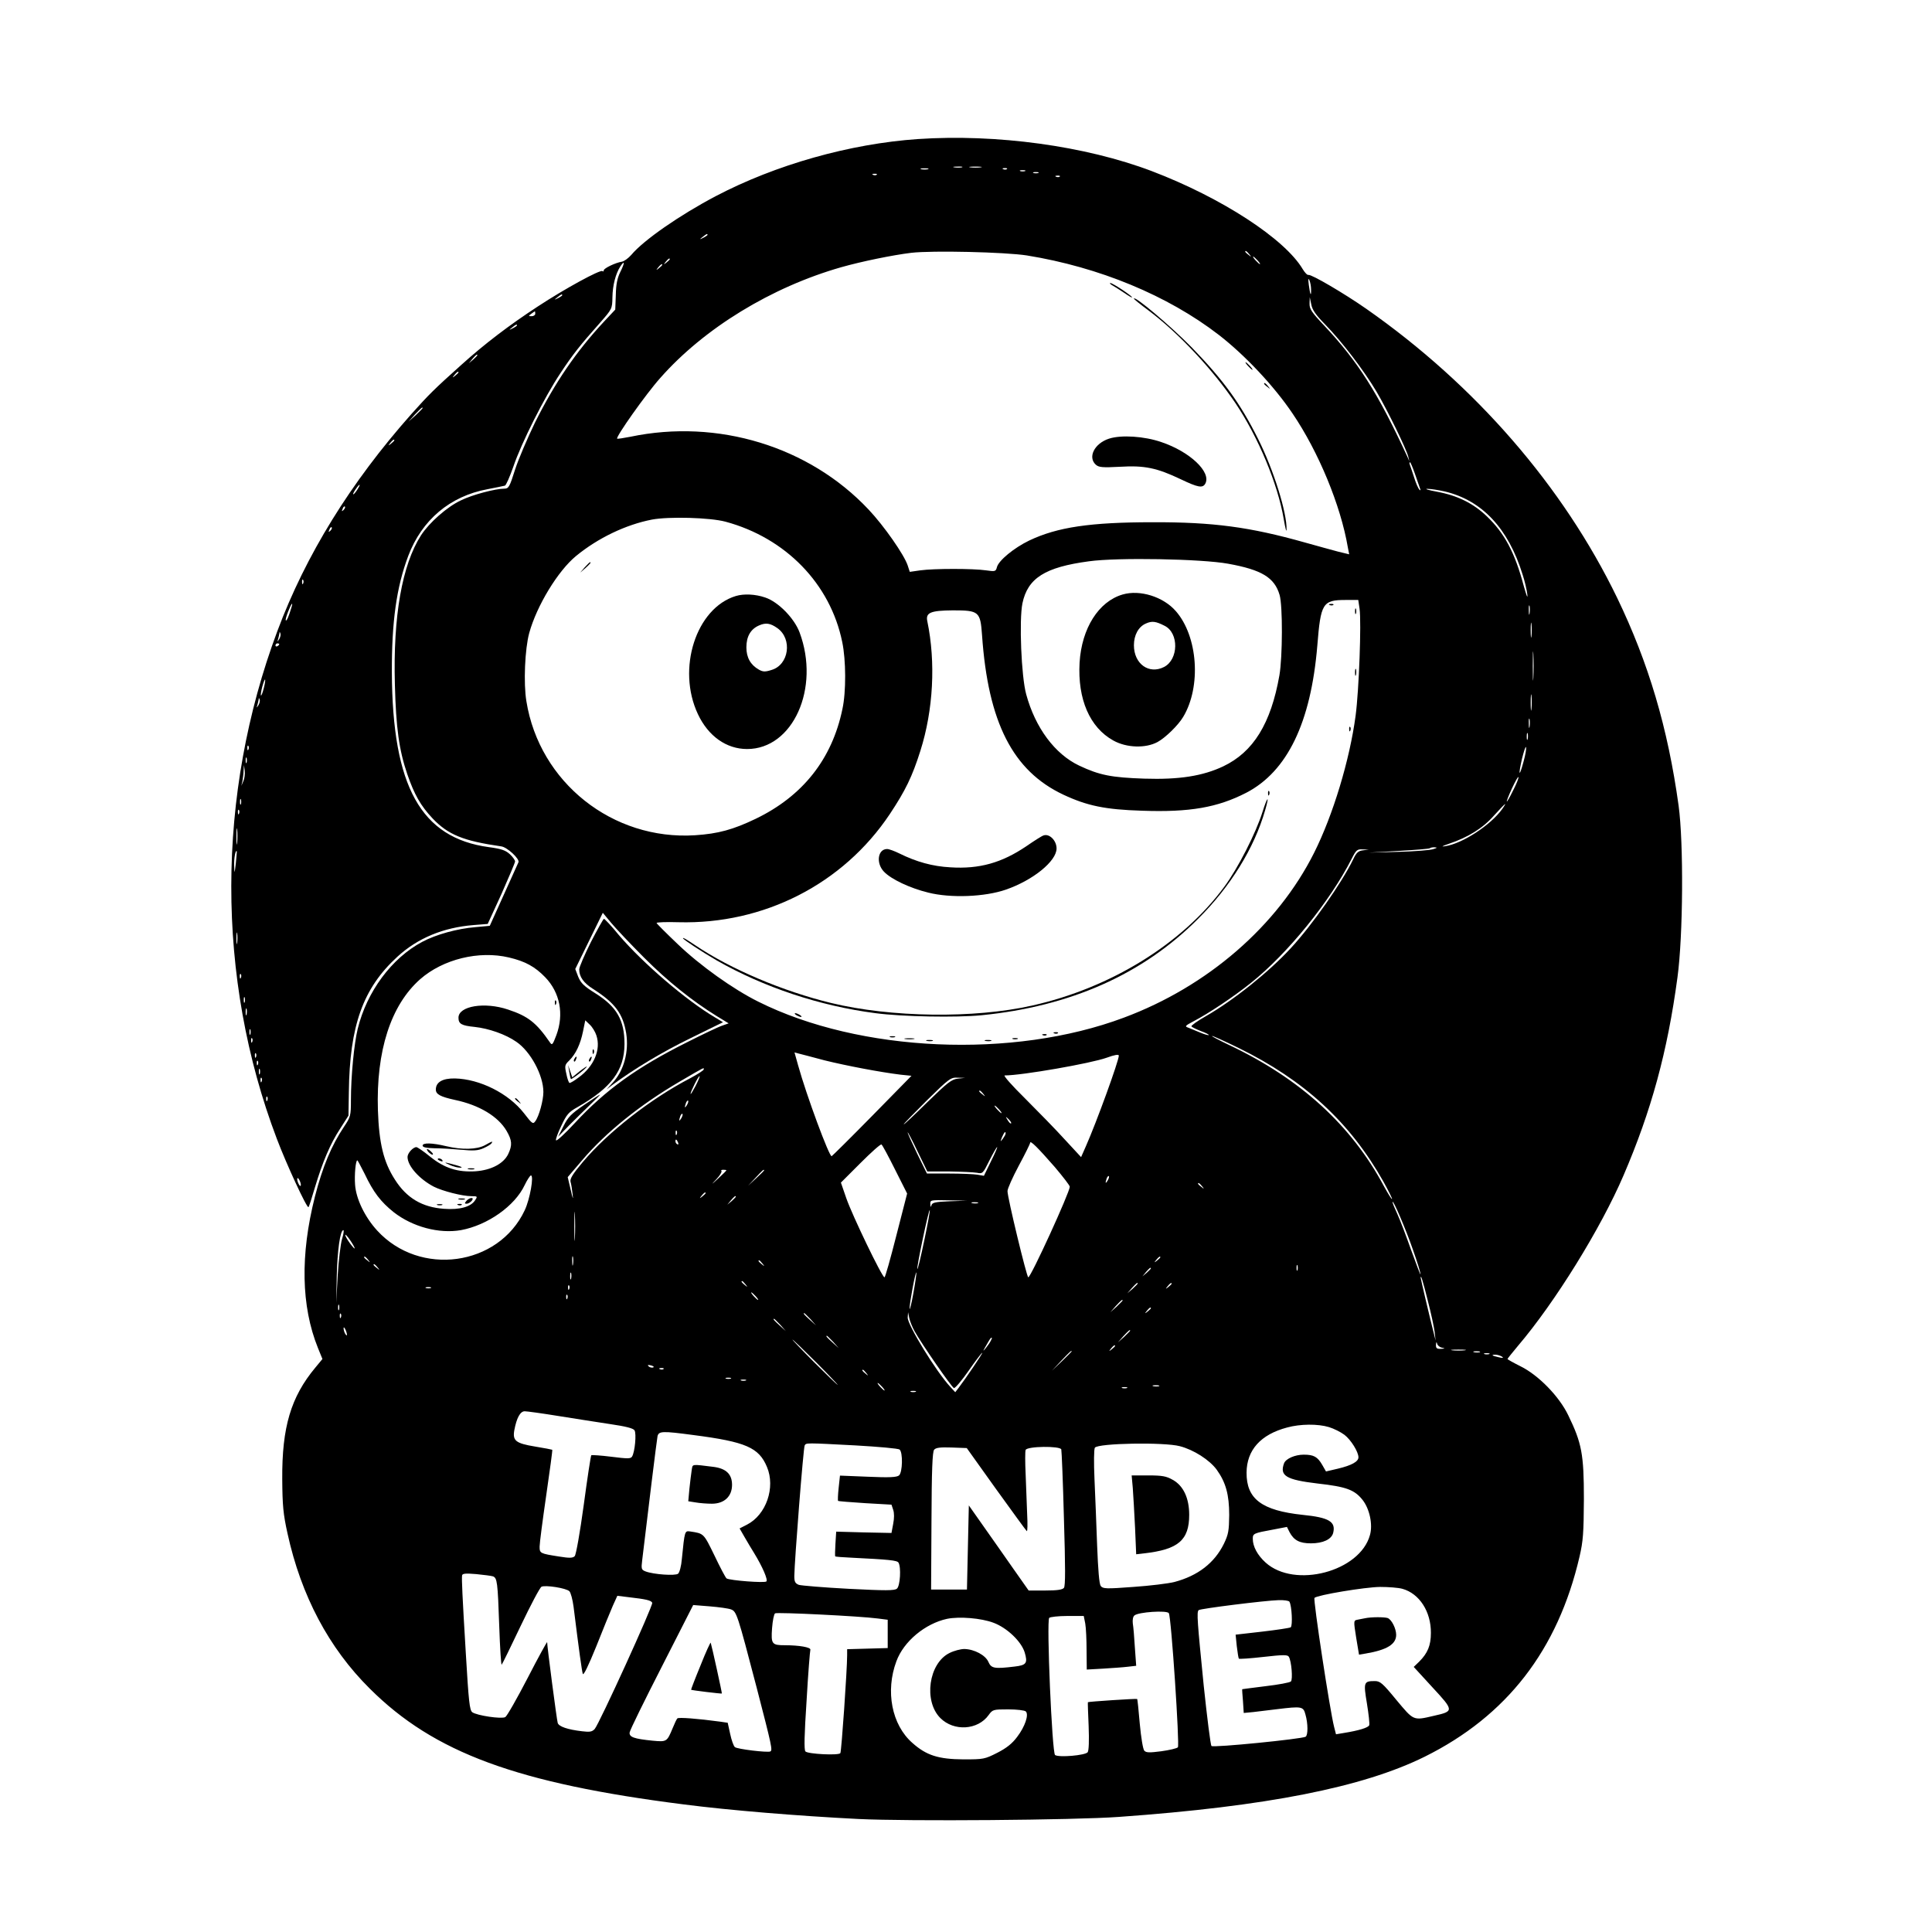 <?xml version="1.0" standalone="no"?>
<!DOCTYPE svg PUBLIC "-//W3C//DTD SVG 20010904//EN"
 "http://www.w3.org/TR/2001/REC-SVG-20010904/DTD/svg10.dtd">
<svg version="1.0" xmlns="http://www.w3.org/2000/svg"
 width="1024pt" height="1024pt" viewBox="0 0 1024 1024"
 preserveAspectRatio="xMidYMid meet">

<g transform="translate(0,1024) scale(0.1,-0.1)"
fill="#000000" stroke="none">
<path d="M4865 9503 c-361 -25 -754 -136 -1072 -303 -190 -100 -382 -233 -447
-311 -16 -18 -38 -34 -50 -36 -33 -5 -96 -35 -96 -46 0 -6 -3 -7 -7 -4 -10 10
-199 -93 -342 -187 -150 -98 -282 -198 -406 -310 -145 -130 -171 -156 -265
-261 -322 -363 -559 -746 -710 -1150 -324 -866 -326 -1839 -3 -2690 50 -133
160 -371 168 -363 3 2 18 49 34 104 41 136 81 231 134 312 l44 69 2 124 c4
353 75 551 257 718 108 99 243 155 404 168 l75 6 73 159 c39 88 72 166 72 172
0 7 -12 24 -27 38 -23 21 -44 29 -112 38 -360 49 -511 321 -514 925 -1 269 24
452 87 619 72 190 221 316 419 353 45 9 87 17 93 19 6 1 26 47 45 101 42 125
166 370 248 493 67 102 107 152 211 269 64 73 65 74 66 135 1 64 17 125 42
164 24 36 24 19 0 -29 -16 -32 -23 -66 -24 -122 l-3 -78 -60 -64 c-147 -158
-260 -323 -366 -536 -39 -81 -87 -192 -105 -248 -29 -92 -34 -101 -57 -101
-47 0 -169 -32 -230 -62 -73 -34 -168 -118 -212 -186 -100 -157 -148 -428
-138 -791 6 -229 22 -346 66 -475 37 -107 70 -166 134 -234 82 -86 162 -119
364 -148 31 -4 98 -66 91 -84 -2 -4 -37 -82 -78 -173 l-74 -164 -76 -7 c-97
-8 -209 -39 -282 -78 -162 -86 -294 -264 -342 -461 -19 -77 -36 -250 -36 -378
0 -83 -2 -89 -36 -140 -67 -100 -114 -212 -155 -372 -78 -308 -73 -580 16
-801 l24 -59 -38 -46 c-129 -155 -177 -315 -175 -591 1 -140 5 -184 28 -288
72 -329 219 -607 436 -822 341 -340 781 -502 1666 -614 240 -31 606 -61 924
-77 266 -13 1144 -6 1380 11 784 56 1293 157 1621 319 435 216 706 565 821
1061 19 82 22 125 23 305 0 237 -11 296 -83 444 -48 100 -158 213 -254 260
-38 19 -68 36 -68 38 0 2 25 33 55 69 197 231 440 624 560 904 147 342 233
655 286 1050 30 220 33 713 6 910 -57 413 -160 758 -326 1102 -286 590 -750
1126 -1329 1531 -119 83 -290 183 -307 180 -6 -2 -19 12 -30 30 -95 161 -430
379 -800 520 -353 134 -824 198 -1240 170z m233 -150 c-10 -2 -28 -2 -40 0
-13 2 -5 4 17 4 22 1 32 -1 23 -4z m100 0 c-16 -2 -40 -2 -55 0 -16 2 -3 4 27
4 30 0 43 -2 28 -4z m-280 -10 c-10 -2 -26 -2 -35 0 -10 3 -2 5 17 5 19 0 27
-2 18 -5z m419 1 c-3 -3 -12 -4 -19 -1 -8 3 -5 6 6 6 11 1 17 -2 13 -5z m96
-11 c-7 -2 -19 -2 -25 0 -7 3 -2 5 12 5 14 0 19 -2 13 -5z m70 -10 c-7 -2 -19
-2 -25 0 -7 3 -2 5 12 5 14 0 19 -2 13 -5z m-856 -9 c-3 -3 -12 -4 -19 -1 -8
3 -5 6 6 6 11 1 17 -2 13 -5z m970 -10 c-3 -3 -12 -4 -19 -1 -8 3 -5 6 6 6 11
1 17 -2 13 -5z m-1867 -309 c0 -2 -10 -9 -22 -15 -22 -11 -22 -10 -4 4 21 17
26 19 26 11z m1693 -109 c383 -62 746 -212 1017 -421 137 -106 292 -270 391
-417 137 -202 255 -486 293 -710 l7 -36 -58 14 c-32 9 -112 30 -178 49 -291
82 -486 108 -805 107 -331 0 -506 -26 -655 -97 -81 -39 -162 -106 -171 -141
-6 -23 -9 -24 -58 -17 -67 10 -276 10 -348 0 l-56 -8 -11 34 c-19 57 -125 209
-207 296 -315 335 -800 483 -1263 386 -36 -7 -68 -12 -70 -10 -8 9 152 236
229 322 232 263 588 481 960 587 106 30 271 64 370 76 112 13 497 4 613 -14z
m1178 7 c13 -16 12 -17 -3 -4 -10 7 -18 15 -18 17 0 8 8 3 21 -13z m44 -33
c10 -11 16 -20 13 -20 -3 0 -13 9 -23 20 -10 11 -16 20 -13 20 3 0 13 -9 23
-20z m-3115 6 c0 -2 -8 -10 -17 -17 -16 -13 -17 -12 -4 4 13 16 21 21 21 13z
m-40 -30 c0 -2 -8 -10 -17 -17 -16 -13 -17 -12 -4 4 13 16 21 21 21 13z m3439
-130 c1 -42 -5 -29 -12 24 -4 30 -3 38 3 25 5 -11 9 -33 9 -49z m-3969 -31 c0
-2 -10 -9 -22 -15 -22 -11 -22 -10 -4 4 21 17 26 19 26 11z m4042 -153 c90
-92 207 -245 274 -358 60 -102 158 -304 168 -344 l6 -25 -11 25 c-156 338
-262 505 -443 697 -65 69 -76 86 -75 114 l1 34 8 -38 c5 -29 24 -56 72 -105z
m-4185 55 c0 -7 -9 -13 -19 -13 -18 0 -18 1 -2 13 10 7 18 13 19 13 1 0 2 -6
2 -13z m-97 -62 c0 -2 -10 -9 -22 -15 -22 -11 -22 -10 -4 4 21 17 26 19 26 11z
m-210 -158 c0 -2 -10 -12 -22 -23 l-23 -19 19 23 c18 21 26 27 26 19z m-100
-91 c0 -2 -8 -10 -17 -17 -16 -13 -17 -12 -4 4 13 16 21 21 21 13z m-190 -189
c0 -2 -17 -19 -37 -38 l-38 -34 34 38 c33 34 41 42 41 34z m-150 -171 c0 -2
-8 -10 -17 -17 -16 -13 -17 -12 -4 4 13 16 21 21 21 13z m5408 -173 c11 -32
23 -67 27 -78 6 -14 5 -17 -2 -10 -6 6 -19 35 -28 65 -10 30 -20 61 -23 68 -2
6 -2 12 1 12 3 0 14 -26 25 -57z m-5604 -88 c-9 -14 -18 -25 -21 -25 -5 0 5
18 20 38 17 22 18 13 1 -13z m5764 -10 c197 -47 336 -195 412 -440 11 -33 22
-80 25 -105 3 -27 -4 -8 -19 45 -47 177 -102 279 -195 368 -73 70 -157 111
-266 131 -44 8 -66 15 -50 15 17 0 58 -6 93 -14z m-5837 -98 c-10 -9 -11 -8
-5 6 3 10 9 15 12 12 3 -3 0 -11 -7 -18z m2024 -62 c319 -86 556 -329 619
-638 20 -95 21 -264 1 -355 -55 -266 -211 -462 -460 -582 -119 -57 -198 -79
-321 -87 -437 -28 -825 280 -894 710 -16 95 -8 278 15 362 40 145 152 329 248
408 117 96 264 166 402 193 90 17 308 11 390 -11z m-2094 -48 c-10 -9 -11 -8
-5 6 3 10 9 15 12 12 3 -3 0 -11 -7 -18z m4759 -175 c177 -32 245 -73 272
-165 17 -56 16 -330 -1 -427 -45 -255 -138 -406 -298 -482 -108 -51 -233 -71
-418 -65 -174 6 -237 18 -345 69 -129 61 -233 201 -281 378 -26 94 -38 393
-20 482 28 134 120 192 353 223 151 21 596 13 738 -13z m-4903 -104 c-3 -8 -6
-5 -6 6 -1 11 2 17 5 13 3 -3 4 -12 1 -19z m5599 -135 c10 -71 -3 -431 -21
-566 -31 -234 -120 -528 -220 -727 -194 -387 -565 -709 -1009 -874 -587 -220
-1399 -184 -1937 85 -133 66 -308 191 -426 304 -62 59 -113 110 -113 113 0 4
52 6 116 4 453 -12 873 203 1120 573 83 125 119 199 162 335 69 217 82 470 37
687 -10 46 17 57 135 58 139 0 146 -6 155 -132 32 -462 163 -719 431 -845 126
-59 222 -79 417 -85 253 -9 400 17 552 95 218 113 343 372 377 780 18 225 28
242 150 242 l67 0 7 -47z m-5662 5 c-14 -47 -25 -71 -29 -66 -3 2 3 23 12 46
17 44 29 58 17 20z m6563 -30 c-2 -13 -4 -5 -4 17 -1 22 1 32 4 23 2 -10 2
-28 0 -40z m10 -120 c-2 -18 -4 -4 -4 32 0 36 2 50 4 33 2 -18 2 -48 0 -65z
m-6637 -15 c-11 -17 -11 -17 -6 0 3 10 6 24 7 30 0 9 2 9 5 0 3 -7 0 -20 -6
-30z m0 -27 c0 -3 -4 -8 -10 -11 -5 -3 -10 -1 -10 4 0 6 5 11 10 11 6 0 10 -2
10 -4z m6647 -178 c-2 -35 -3 -7 -3 62 0 69 1 97 3 63 2 -35 2 -91 0 -125z
m-6729 -56 c-6 -24 -13 -41 -15 -38 -2 2 1 23 7 46 6 23 13 40 15 38 2 -2 -1
-23 -7 -46z m6719 -109 c-2 -21 -4 -6 -4 32 0 39 2 55 4 38 2 -18 2 -50 0 -70z
m-6747 20 c-11 -17 -11 -17 -6 0 3 10 6 24 7 30 0 9 2 9 5 0 3 -7 0 -20 -6
-30z m6737 -115 c-2 -13 -4 -5 -4 17 -1 22 1 32 4 23 2 -10 2 -28 0 -40z m-10
-65 c-3 -10 -5 -4 -5 12 0 17 2 24 5 18 2 -7 2 -21 0 -30z m-6780 -55 c-3 -8
-6 -5 -6 6 -1 11 2 17 5 13 3 -3 4 -12 1 -19z m6758 -65 c-23 -86 -29 -75 -8
16 10 40 19 67 21 61 3 -7 -3 -41 -13 -77z m-6768 -5 c-3 -7 -5 -2 -5 12 0 14
2 19 5 13 2 -7 2 -19 0 -25z m-17 -98 l-11 -25 6 25 c2 14 6 39 6 55 l2 30 4
-30 c2 -17 -1 -42 -7 -55z m6730 -49 c-41 -83 -46 -77 -7 9 18 38 33 66 35 61
2 -5 -11 -37 -28 -70z m-6743 -73 c-3 -7 -5 -2 -5 12 0 14 2 19 5 13 2 -7 2
-19 0 -25z m6685 -26 c-61 -85 -210 -183 -302 -197 -24 -4 -18 0 20 13 101 34
179 82 238 149 62 68 74 78 44 35z m-6695 -24 c-3 -8 -6 -5 -6 6 -1 11 2 17 5
13 3 -3 4 -12 1 -19z m-10 -155 c-2 -21 -4 -6 -4 32 0 39 2 55 4 38 2 -18 2
-50 0 -70z m6338 -34 c-16 -5 -100 -12 -185 -14 l-155 -4 159 9 c87 5 161 11
164 14 3 3 15 6 26 5 16 -1 14 -3 -9 -10z m-371 -6 c-25 -3 -35 -12 -52 -48
-60 -124 -218 -349 -331 -471 -115 -125 -302 -275 -448 -359 -46 -26 -81 -51
-78 -55 2 -4 25 -15 50 -25 26 -9 44 -19 42 -21 -2 -2 -21 3 -43 12 -21 9 -50
21 -63 26 -23 8 -22 10 25 35 81 42 214 131 305 204 194 155 418 431 533 657
24 47 29 52 59 50 l32 -1 -31 -4z m-5974 -68 c-7 -59 -7 -59 -9 -13 -1 40 7
85 14 76 1 -2 -2 -30 -5 -63z m2164 -501 c127 -127 255 -229 384 -309 l64 -39
-34 -12 c-19 -6 -103 -46 -188 -89 -262 -131 -430 -251 -593 -427 -52 -56 -96
-97 -100 -92 -3 5 10 40 28 77 28 60 39 73 86 99 180 103 248 195 249 334 0
127 -41 198 -154 269 -61 38 -77 54 -91 87 l-16 42 73 149 73 149 44 -53 c25
-30 103 -113 175 -185z m-2157 79 c-2 -16 -4 -5 -4 22 0 28 2 40 4 28 2 -13 2
-35 0 -50z m1441 -78 c85 -20 137 -48 192 -105 78 -81 100 -195 59 -306 -20
-53 -23 -56 -35 -38 -71 103 -115 138 -221 173 -124 42 -263 19 -263 -43 0
-33 16 -42 86 -49 74 -8 164 -39 221 -79 75 -51 143 -177 143 -266 0 -44 -23
-129 -43 -155 -12 -17 -17 -13 -60 43 -82 105 -234 181 -366 184 -66 1 -101
-20 -101 -59 0 -25 24 -38 102 -55 128 -27 228 -87 273 -164 29 -50 31 -75 9
-122 -24 -51 -90 -86 -173 -92 -95 -6 -165 16 -242 78 -34 28 -67 50 -72 50
-18 0 -47 -32 -47 -52 0 -48 63 -118 140 -158 46 -23 150 -50 199 -50 32 0 33
-1 19 -22 -23 -35 -82 -51 -164 -45 -116 8 -199 57 -261 155 -60 93 -84 192
-90 367 -10 315 68 557 224 695 121 106 311 153 471 115z m-1421 -107 c-3 -8
-6 -5 -6 6 -1 11 2 17 5 13 3 -3 4 -12 1 -19z m20 -130 c-3 -7 -5 -2 -5 12 0
14 2 19 5 13 2 -7 2 -19 0 -25z m10 -65 c-3 -10 -5 -4 -5 12 0 17 2 24 5 18 2
-7 2 -21 0 -30z m1854 -111 c25 -75 -13 -164 -93 -222 -22 -17 -44 -30 -49
-30 -4 0 -12 21 -17 47 -10 44 -9 49 15 72 35 35 59 86 73 154 l12 59 24 -23
c13 -12 29 -38 35 -57z m-1834 6 c-3 -7 -5 -2 -5 12 0 14 2 19 5 13 2 -7 2
-19 0 -25z m5237 -72 c349 -171 591 -394 768 -708 27 -49 48 -91 46 -93 -2 -3
-21 28 -43 68 -172 322 -442 569 -820 748 -55 26 -96 48 -91 48 5 1 68 -28
140 -63z m-5227 32 c-3 -8 -6 -5 -6 6 -1 11 2 17 5 13 3 -3 4 -12 1 -19z m20
-80 c-3 -8 -6 -5 -6 6 -1 11 2 17 5 13 3 -3 4 -12 1 -19z m3013 -18 c117 -29
297 -63 403 -76 l58 -6 -208 -212 c-114 -116 -211 -212 -215 -214 -12 -6 -134
323 -178 482 l-19 68 22 -6 c12 -3 74 -19 137 -36z m1560 25 c0 -28 -119 -355
-174 -479 l-26 -59 -87 94 c-47 52 -142 149 -210 217 -68 67 -117 122 -108
122 92 0 458 64 541 94 41 15 64 19 64 11z m-4563 -47 c-3 -8 -6 -5 -6 6 -1
11 2 17 5 13 3 -3 4 -12 1 -19z m10 -50 c-3 -7 -5 -2 -5 12 0 14 2 19 5 13 2
-7 2 -19 0 -25z m2353 24 c0 -5 -33 -26 -72 -47 -208 -108 -435 -285 -569
-444 -54 -64 -69 -89 -65 -105 4 -12 8 -41 11 -66 4 -32 1 -26 -10 23 l-16 68
77 90 c125 147 307 294 516 416 140 82 128 75 128 65z m-44 -89 c-14 -26 -25
-45 -26 -41 0 12 43 98 48 94 2 -2 -8 -26 -22 -53z m-2299 25 c-3 -8 -6 -5 -6
6 -1 11 2 17 5 13 3 -3 4 -12 1 -19z m3690 15 c-34 -4 -54 -20 -163 -126 -68
-67 -124 -120 -124 -116 0 3 56 60 123 127 118 116 126 122 163 120 l39 -1
-38 -4z m134 -80 c13 -16 12 -17 -3 -4 -10 7 -18 15 -18 17 0 8 8 3 21 -13z
m-3794 -35 c-3 -8 -6 -5 -6 6 -1 11 2 17 5 13 3 -3 4 -12 1 -19z m2224 -25
c-12 -20 -14 -14 -5 12 4 9 9 14 11 11 3 -2 0 -13 -6 -23z m1654 -23 c10 -11
16 -20 13 -20 -3 0 -13 9 -23 20 -10 11 -16 20 -13 20 3 0 13 -9 23 -20z
m-1684 -47 c-12 -20 -14 -14 -5 12 4 9 9 14 11 11 3 -2 0 -13 -6 -23z m1748
-27 c-3 -3 -11 5 -18 17 -13 21 -12 21 5 5 10 -10 16 -20 13 -22z m-1772 -58
c-3 -8 -6 -5 -6 6 -1 11 2 17 5 13 3 -3 4 -12 1 -19z m1444 -197 c64 -1 130
-4 147 -7 30 -6 32 -4 66 65 20 39 38 71 41 71 3 0 -12 -34 -33 -76 l-37 -76
-35 6 c-19 3 -87 6 -151 6 l-116 0 -52 106 c-28 58 -51 109 -50 112 0 4 24
-41 52 -100 l52 -107 116 0z m299 201 c0 -5 -7 -17 -15 -28 -14 -18 -14 -17
-4 9 12 27 19 34 19 19z m-1736 -48 c3 -8 2 -12 -4 -9 -6 3 -10 10 -10 16 0
14 7 11 14 -7z m1997 -130 c43 -51 79 -97 79 -104 0 -29 -206 -480 -220 -480
-8 0 -111 426 -110 457 0 13 27 73 60 135 33 61 60 116 60 121 0 15 42 -27
131 -129z m-847 -13 l64 -127 -57 -222 c-31 -122 -59 -222 -63 -222 -13 0
-171 329 -202 418 l-29 84 103 103 c57 57 107 102 112 99 5 -3 37 -63 72 -133z
m-2811 -23 c46 -97 85 -148 154 -203 100 -78 240 -115 356 -95 141 26 286 128
338 239 13 27 28 50 33 51 17 0 -5 -126 -33 -185 -139 -296 -556 -354 -782
-107 -65 71 -112 168 -117 243 -4 52 3 129 12 129 2 0 19 -33 39 -72z m1917
19 c0 -2 -19 -21 -42 -42 -40 -37 -41 -37 -10 -4 18 19 29 38 26 42 -4 4 0 7
9 7 10 0 17 -1 17 -3z m200 0 c0 -2 -19 -21 -42 -42 l-43 -40 40 43 c36 39 45
47 45 39z m1821 -54 c-12 -20 -14 -14 -5 12 4 9 9 14 11 11 3 -2 0 -13 -6 -23z
m-4278 -13 c3 -11 2 -18 -3 -15 -4 3 -10 14 -13 25 -3 11 -2 18 3 15 4 -3 10
-14 13 -25z m4778 -17 c13 -16 12 -17 -3 -4 -10 7 -18 15 -18 17 0 8 8 3 21
-13z m-2631 -37 c0 -2 -8 -10 -17 -17 -16 -13 -17 -12 -4 4 13 16 21 21 21 13z
m160 -19 c0 -2 -10 -12 -22 -23 l-23 -19 19 23 c18 21 26 27 26 19z m1133 -24
c-76 -3 -92 -7 -96 -21 -3 -12 -5 -11 -6 6 -1 22 1 22 97 20 l97 -2 -92 -3z
m150 -10 c-7 -2 -21 -2 -30 0 -10 3 -4 5 12 5 17 0 24 -2 18 -5z m2306 -247
c23 -65 41 -123 40 -130 0 -6 -21 50 -48 124 -26 74 -59 161 -74 194 -15 32
-27 61 -26 65 2 16 71 -146 108 -253z m-4442 62 c-2 -35 -3 -7 -3 62 0 69 1
97 3 63 2 -35 2 -91 0 -125z m1852 -12 c-18 -86 -34 -154 -37 -152 -2 3 11 75
29 160 18 86 34 154 37 152 2 -3 -11 -75 -29 -160z m-3086 7 c-8 -27 -18 -113
-23 -193 l-8 -145 3 140 c3 136 18 245 35 245 4 0 1 -21 -7 -47z m67 -49 c0
-5 -11 7 -25 26 -14 19 -25 39 -25 44 0 6 11 -6 25 -26 14 -20 25 -40 25 -44z
m1157 -86 c-2 -13 -4 -5 -4 17 -1 22 1 32 4 23 2 -10 2 -28 0 -40z m-1086 25
c13 -16 12 -17 -3 -4 -10 7 -18 15 -18 17 0 8 8 3 21 -13z m4199 13 c0 -2 -8
-10 -17 -17 -16 -13 -17 -12 -4 4 13 16 21 21 21 13z m-2109 -33 c13 -16 12
-17 -3 -4 -17 13 -22 21 -14 21 2 0 10 -8 17 -17z m-2040 -20 c13 -16 12 -17
-3 -4 -10 7 -18 15 -18 17 0 8 8 3 21 -13z m4876 -15 c-3 -7 -5 -2 -5 12 0 14
2 19 5 13 2 -7 2 -19 0 -25z m-777 9 c0 -2 -10 -12 -22 -23 l-23 -19 19 23
c18 21 26 27 26 19z m-3073 -54 c-3 -10 -5 -4 -5 12 0 17 2 24 5 18 2 -7 2
-21 0 -30z m1814 -78 c-10 -55 -19 -92 -20 -81 -1 26 32 203 36 191 1 -6 -6
-55 -16 -110z m2727 -40 c17 -66 33 -140 36 -165 l5 -45 -10 40 c-16 62 -69
286 -69 292 0 22 12 -18 38 -122z m-3617 88 c13 -16 12 -17 -3 -4 -17 13 -22
21 -14 21 2 0 10 -8 17 -17z m2079 4 c0 -2 -12 -14 -27 -28 l-28 -24 24 28
c23 25 31 32 31 24z m180 -1 c0 -2 -8 -10 -17 -17 -16 -13 -17 -12 -4 4 13 16
21 21 21 13z m-3193 -28 c-3 -8 -6 -5 -6 6 -1 11 2 17 5 13 3 -3 4 -12 1 -19z
m-734 5 c-7 -2 -19 -2 -25 0 -7 3 -2 5 12 5 14 0 19 -2 13 -5z m1722 -43 c10
-11 16 -20 13 -20 -3 0 -13 9 -23 20 -10 11 -16 20 -13 20 3 0 13 -9 23 -20z
m-998 -12 c-3 -8 -6 -5 -6 6 -1 11 2 17 5 13 3 -3 4 -12 1 -19z m2943 -11 c0
-2 -15 -16 -32 -33 l-33 -29 29 33 c28 30 36 37 36 29z m-4153 -49 c-3 -7 -5
-2 -5 12 0 14 2 19 5 13 2 -7 2 -19 0 -25z m4303 8 c0 -2 -8 -10 -17 -17 -16
-13 -17 -12 -4 4 13 16 21 21 21 13z m-4293 -48 c-3 -8 -6 -5 -6 6 -1 11 2 17
5 13 3 -3 4 -12 1 -19z m2489 -10 l29 -33 -32 29 c-31 28 -38 36 -30 36 2 0
16 -15 33 -32z m551 -63 c36 -65 197 -298 209 -302 6 -2 41 39 78 92 36 52 69
95 72 95 5 0 -85 -133 -126 -187 l-17 -22 -25 27 c-75 80 -229 331 -227 369
l2 28 6 -30 c3 -16 16 -48 28 -70z m-711 33 l29 -33 -32 29 c-31 28 -38 36
-30 36 2 0 16 -15 33 -32z m-2297 -53 c0 -5 -4 -3 -9 5 -5 8 -9 22 -9 30 0 16
17 -16 18 -35z m4151 22 c0 -2 -15 -16 -32 -33 l-33 -29 29 33 c28 30 36 37
36 29z m-1574 -59 l29 -33 -32 29 c-31 28 -38 36 -30 36 2 0 16 -15 33 -32z
m835 5 c-5 -10 -17 -27 -26 -38 -16 -19 -17 -19 -3 5 26 46 29 50 34 50 3 0 0
-8 -5 -17z m-926 -113 c66 -66 117 -120 115 -120 -3 0 -59 54 -125 120 -66 66
-117 120 -115 120 3 0 59 -54 125 -120z m3318 77 c18 -4 17 -5 -5 -6 -23 -1
-28 3 -27 22 1 15 3 17 6 5 2 -9 14 -19 26 -21z m-1733 9 c0 -2 -8 -10 -17
-17 -16 -13 -17 -12 -4 4 13 16 21 21 21 13z m1853 -23 c-18 -2 -48 -2 -65 0
-18 2 -4 4 32 4 36 0 50 -2 33 -4z m-2083 -6 c0 -1 -24 -25 -52 -52 l-53 -50
50 53 c46 48 55 57 55 49z m2163 -4 c-7 -2 -21 -2 -30 0 -10 3 -4 5 12 5 17 0
24 -2 18 -5z m50 -10 c-7 -2 -19 -2 -25 0 -7 3 -2 5 12 5 14 0 19 -2 13 -5z
m67 -13 c11 -8 7 -9 -15 -4 -37 8 -45 14 -19 14 10 0 26 -5 34 -10z m-4499
-58 c-7 -2 -18 1 -23 6 -8 8 -4 9 13 5 13 -4 18 -8 10 -11z m56 -8 c-3 -3 -12
-4 -19 -1 -8 3 -5 6 6 6 11 1 17 -2 13 -5z m1074 -21 c13 -16 12 -17 -3 -4
-17 13 -22 21 -14 21 2 0 10 -8 17 -17z m-718 -30 c-7 -2 -19 -2 -25 0 -7 3
-2 5 12 5 14 0 19 -2 13 -5z m80 -10 c-7 -2 -19 -2 -25 0 -7 3 -2 5 12 5 14 0
19 -2 13 -5z m722 -33 c10 -11 16 -20 13 -20 -3 0 -13 9 -23 20 -10 11 -16 20
-13 20 3 0 13 -9 23 -20z m1468 3 c-7 -2 -21 -2 -30 0 -10 3 -4 5 12 5 17 0
24 -2 18 -5z m-170 -10 c-7 -2 -19 -2 -25 0 -7 3 -2 5 12 5 14 0 19 -2 13 -5z
m-1120 -20 c-7 -2 -19 -2 -25 0 -7 3 -2 5 12 5 14 0 19 -2 13 -5z m-1894 -128
c86 -14 210 -33 275 -43 82 -12 122 -22 129 -33 11 -17 2 -115 -13 -139 -7
-12 -23 -12 -110 -1 -56 7 -104 10 -106 8 -3 -3 -21 -121 -40 -263 -20 -147
-41 -265 -48 -272 -10 -10 -27 -11 -82 -2 -102 16 -104 17 -104 53 0 18 16
140 35 271 19 132 34 240 32 242 -1 1 -42 9 -91 17 -103 17 -120 31 -110 87
12 64 31 100 55 100 12 0 92 -11 178 -25z m4085 -59 c26 -8 62 -26 82 -41 34
-26 74 -90 74 -119 0 -23 -37 -43 -108 -60 l-64 -15 -20 35 c-25 43 -45 54
-98 54 -46 0 -94 -21 -104 -45 -25 -67 10 -88 178 -108 152 -17 195 -33 238
-87 37 -47 55 -130 39 -186 -53 -194 -399 -285 -553 -146 -43 39 -68 85 -68
126 0 28 4 30 108 49 l73 14 14 -28 c23 -43 53 -59 113 -59 64 0 109 21 118
55 15 60 -22 82 -162 96 -216 23 -298 84 -297 224 1 120 75 202 215 239 69 19
163 20 222 2z m-3369 -42 c278 -36 347 -66 390 -169 46 -109 -4 -254 -106
-306 l-39 -20 27 -47 c15 -26 37 -63 49 -82 46 -75 75 -143 66 -152 -9 -9
-192 5 -211 16 -5 3 -34 58 -64 121 -58 119 -56 117 -129 128 -29 4 -29 4 -44
-145 -3 -38 -12 -72 -20 -79 -15 -12 -129 -4 -172 12 -23 9 -24 13 -18 62 28
237 77 636 81 655 7 27 25 28 190 6z m860 -55 c121 -7 226 -16 233 -22 18 -14
16 -121 -3 -137 -12 -10 -51 -12 -164 -7 l-149 6 -7 -65 c-4 -36 -5 -67 -3
-69 2 -2 66 -7 143 -12 l140 -8 9 -27 c6 -17 6 -45 0 -75 l-9 -48 -147 3 -146
4 -4 -64 c-2 -34 -3 -65 -1 -67 1 -2 39 -5 85 -7 200 -10 242 -14 250 -26 15
-24 9 -124 -8 -138 -12 -11 -60 -11 -256 -1 -132 7 -251 17 -264 21 -20 8 -24
17 -24 47 1 79 48 682 55 692 8 14 4 14 270 0z m1718 -4 c74 -19 158 -73 196
-125 48 -67 66 -132 66 -240 -1 -83 -4 -102 -28 -152 -50 -102 -138 -170 -263
-203 -32 -8 -129 -20 -217 -26 -146 -11 -161 -10 -173 5 -8 11 -14 85 -19 214
-4 108 -10 267 -14 352 -4 88 -3 160 2 167 17 24 367 30 450 8z m-974 -227
c86 -119 159 -220 163 -223 4 -4 5 37 2 92 -2 54 -6 149 -8 211 -3 62 -3 119
0 127 8 20 182 22 189 3 2 -7 9 -172 14 -367 8 -262 8 -357 0 -367 -8 -10 -37
-14 -99 -14 l-88 0 -83 118 c-45 64 -116 166 -158 225 l-76 108 -5 -223 -5
-223 -95 0 -95 0 2 363 c1 271 5 367 14 378 9 11 31 14 92 12 l81 -3 155 -217z
m-2666 -463 c22 -9 25 -29 33 -263 4 -117 10 -210 13 -205 4 4 49 97 101 206
52 109 101 202 110 207 20 10 131 -7 148 -24 7 -7 17 -44 22 -82 29 -233 44
-341 49 -356 4 -10 30 44 71 145 35 89 75 186 88 216 l24 53 57 -7 c96 -11
122 -17 128 -30 5 -15 -280 -640 -305 -669 -14 -15 -26 -17 -67 -12 -77 9
-123 25 -129 44 -5 15 -56 405 -56 428 0 5 -47 -80 -103 -189 -57 -110 -110
-203 -119 -208 -20 -11 -150 8 -175 26 -14 11 -19 57 -34 311 -19 315 -22 390
-20 413 1 11 16 13 75 8 40 -4 80 -9 89 -12z m4820 -66 c90 -25 152 -121 151
-234 0 -66 -17 -107 -62 -152 l-29 -28 99 -108 c115 -124 115 -127 8 -151
-111 -26 -106 -27 -199 84 -73 89 -86 100 -114 100 -59 0 -61 -6 -42 -119 9
-56 15 -108 12 -115 -5 -13 -54 -28 -134 -41 l-42 -7 -10 39 c-22 85 -112 676
-104 684 15 15 266 57 348 58 44 0 97 -4 118 -10z m-599 -68 c13 -21 18 -128
7 -136 -7 -4 -75 -14 -152 -23 l-140 -16 6 -60 c4 -34 9 -64 11 -67 1 -3 60 1
130 9 106 12 128 12 135 1 14 -23 22 -120 11 -131 -6 -6 -66 -17 -134 -25 -67
-8 -123 -16 -124 -16 -1 -1 1 -30 4 -64 l4 -62 52 5 c28 3 84 10 124 15 131
16 140 15 151 -28 14 -48 14 -110 1 -118 -20 -12 -490 -59 -499 -49 -5 5 -23
149 -41 319 -34 341 -38 391 -27 401 8 8 352 51 424 53 28 1 54 -3 57 -8z
m-2960 -41 c30 -11 34 -23 136 -413 82 -316 85 -333 73 -340 -14 -7 -175 12
-188 23 -7 6 -18 37 -25 70 l-13 59 -41 6 c-117 16 -221 24 -226 17 -4 -4 -15
-27 -25 -52 -30 -72 -31 -73 -106 -66 -99 10 -124 19 -122 43 1 12 78 168 170
348 l167 328 88 -7 c49 -4 99 -11 112 -16z m776 -48 l55 -7 0 -75 0 -75 -107
-3 -108 -3 0 -32 c0 -76 -30 -510 -36 -519 -9 -13 -171 -5 -185 9 -8 8 -6 87
6 269 8 143 18 264 20 270 4 13 -59 24 -134 24 -70 0 -75 6 -69 90 3 40 10 75
16 79 12 7 453 -15 542 -27z m1545 28 c13 -20 58 -701 48 -711 -6 -6 -45 -15
-88 -21 -62 -8 -80 -8 -90 3 -7 8 -17 68 -24 143 -6 71 -12 130 -14 131 -3 3
-260 -14 -261 -17 -1 -2 1 -59 4 -127 3 -78 1 -129 -5 -138 -12 -17 -153 -29
-173 -15 -16 11 -46 711 -31 727 5 5 49 10 96 10 l87 0 8 -40 c4 -22 7 -86 7
-142 l1 -102 88 5 c48 3 107 7 130 10 l44 5 -7 97 c-3 53 -8 111 -11 128 -2
19 1 36 9 42 21 18 172 28 182 12z m-929 -51 c72 -27 147 -99 165 -157 17 -57
9 -68 -53 -75 -107 -13 -124 -10 -139 24 -15 36 -75 68 -128 69 -19 0 -54 -9
-78 -21 -111 -54 -139 -255 -49 -345 72 -72 199 -64 256 16 21 29 24 30 104
30 45 0 87 -5 93 -11 17 -17 -4 -80 -46 -135 -26 -35 -56 -59 -105 -84 -67
-34 -73 -35 -180 -35 -132 1 -196 21 -270 87 -110 96 -144 275 -85 433 39 106
153 200 269 225 65 13 180 4 246 -21z"/>
<path d="M5895 8728 c11 -6 39 -24 63 -40 23 -16 42 -27 42 -24 0 8 -103 76
-115 76 -5 0 -1 -6 10 -12z"/>
<path d="M6010 8657 c0 -3 35 -31 78 -63 160 -120 341 -314 461 -492 120 -179
224 -428 255 -613 8 -46 14 -72 15 -57 3 88 -68 317 -151 482 -94 188 -183
311 -352 485 -112 114 -306 278 -306 258z"/>
<path d="M6615 8300 c10 -11 20 -20 23 -20 3 0 -3 9 -13 20 -10 11 -20 20 -23
20 -3 0 3 -9 13 -20z"/>
<path d="M6700 8206 c0 -2 8 -10 18 -17 15 -13 16 -12 3 4 -13 16 -21 21 -21
13z"/>
<path d="M5878 7915 c-77 -25 -114 -98 -70 -138 16 -14 34 -16 128 -11 130 8
196 -6 322 -66 92 -44 116 -48 130 -24 34 61 -81 170 -233 221 -90 31 -212 39
-277 18z"/>
<path d="M3099 7233 l-24 -28 28 24 c25 23 32 31 24 31 -2 0 -14 -12 -28 -27z"/>
<path d="M3900 7081 c-211 -64 -314 -386 -201 -626 55 -117 151 -185 261 -185
243 0 388 323 278 618 -28 75 -113 162 -182 185 -52 18 -113 21 -156 8z m220
-170 c81 -57 62 -195 -31 -222 -34 -11 -46 -10 -67 2 -44 25 -66 64 -66 118 0
58 23 97 67 116 36 16 60 12 97 -14z"/>
<path d="M5950 7089 c-127 -37 -217 -179 -228 -361 -11 -194 54 -344 179 -413
70 -39 171 -42 234 -8 41 22 110 89 136 133 97 161 78 428 -39 561 -66 76
-190 115 -282 88z m223 -166 c76 -38 74 -178 -3 -218 -80 -41 -160 16 -160
115 0 54 24 98 63 115 33 15 53 12 100 -12z"/>
<path d="M7048 7033 c7 -3 16 -2 19 1 4 3 -2 6 -13 5 -11 0 -14 -3 -6 -6z"/>
<path d="M7182 7000 c0 -14 2 -19 5 -12 2 6 2 18 0 25 -3 6 -5 1 -5 -13z"/>
<path d="M7182 6675 c0 -16 2 -22 5 -12 2 9 2 23 0 30 -3 6 -5 -1 -5 -18z"/>
<path d="M7151 6374 c0 -11 3 -14 6 -6 3 7 2 16 -1 19 -3 4 -6 -2 -5 -13z"/>
<path d="M6721 6034 c0 -11 3 -14 6 -6 3 7 2 16 -1 19 -3 4 -6 -2 -5 -13z"/>
<path d="M6691 5935 c-34 -109 -130 -298 -202 -395 -223 -303 -603 -537 -1020
-630 -308 -69 -745 -63 -1064 14 -255 62 -532 179 -720 306 -51 34 -65 42 -65
37 0 -6 99 -71 178 -117 248 -142 547 -242 842 -280 143 -19 429 -24 562 -11
473 47 855 217 1148 511 172 171 297 374 355 574 25 85 13 77 -14 -9z"/>
<path d="M5531 5812 c-8 -2 -49 -28 -91 -57 -130 -88 -249 -122 -403 -112 -94
5 -180 29 -269 73 -26 13 -56 24 -66 24 -50 0 -60 -75 -17 -120 38 -40 137
-87 235 -111 119 -30 300 -23 412 16 144 50 268 151 268 218 0 42 -38 80 -69
69z"/>
<path d="M4220 4860 c8 -5 20 -10 25 -10 6 0 3 5 -5 10 -8 5 -19 10 -25 10 -5
0 -3 -5 5 -10z"/>
<path d="M5588 4763 c7 -3 16 -2 19 1 4 3 -2 6 -13 5 -11 0 -14 -3 -6 -6z"/>
<path d="M5528 4753 c7 -3 16 -2 19 1 4 3 -2 6 -13 5 -11 0 -14 -3 -6 -6z"/>
<path d="M4718 4743 c6 -2 18 -2 25 0 6 3 1 5 -13 5 -14 0 -19 -2 -12 -5z"/>
<path d="M4798 4733 c12 -2 32 -2 45 0 12 2 2 4 -23 4 -25 0 -35 -2 -22 -4z"/>
<path d="M5368 4733 c6 -2 18 -2 25 0 6 3 1 5 -13 5 -14 0 -19 -2 -12 -5z"/>
<path d="M4913 4723 c9 -2 23 -2 30 0 6 3 -1 5 -18 5 -16 0 -22 -2 -12 -5z"/>
<path d="M5223 4723 c9 -2 23 -2 30 0 6 3 -1 5 -18 5 -16 0 -22 -2 -12 -5z"/>
<path d="M3132 5247 c-34 -68 -62 -133 -62 -145 0 -39 23 -72 74 -104 116 -74
158 -131 175 -235 15 -97 -12 -198 -72 -262 l-32 -35 30 23 c115 85 264 175
414 248 l173 85 -43 26 c-151 89 -381 286 -509 436 -39 48 -75 86 -79 86 -3 0
-34 -55 -69 -123z"/>
<path d="M3095 4383 c-67 -46 -85 -64 -108 -111 l-29 -57 58 60 c33 33 84 83
114 112 30 29 53 52 50 51 -3 0 -41 -25 -85 -55z"/>
<path d="M2941 4924 c0 -11 3 -14 6 -6 3 7 2 16 -1 19 -3 4 -6 -2 -5 -13z"/>
<path d="M2730 4416 c0 -2 8 -10 18 -17 15 -13 16 -12 3 4 -13 16 -21 21 -21
13z"/>
<path d="M2570 4170 c-43 -23 -121 -25 -205 -5 -75 18 -125 19 -125 3 0 -9 20
-13 62 -14 35 0 99 -4 143 -8 63 -6 88 -5 117 8 20 9 39 20 43 26 8 13 6 13
-35 -10z"/>
<path d="M2270 4135 c7 -8 17 -15 22 -15 5 0 3 7 -6 15 -8 8 -18 15 -22 15 -3
0 -1 -7 6 -15z"/>
<path d="M2320 4096 c0 -2 7 -7 16 -10 8 -3 12 -2 9 4 -6 10 -25 14 -25 6z"/>
<path d="M2385 4065 c17 -8 41 -14 55 -14 15 0 5 6 -25 14 -62 17 -69 17 -30
0z"/>
<path d="M2483 4043 c9 -2 23 -2 30 0 6 3 -1 5 -18 5 -16 0 -22 -2 -12 -5z"/>
<path d="M2433 3883 c9 -2 23 -2 30 0 6 3 -1 5 -18 5 -16 0 -22 -2 -12 -5z"/>
<path d="M2472 3875 c-10 -12 -10 -15 1 -15 8 0 20 7 27 15 17 21 -10 20 -28
0z"/>
<path d="M2318 3853 c6 -2 18 -2 25 0 6 3 1 5 -13 5 -14 0 -19 -2 -12 -5z"/>
<path d="M2428 3853 c7 -3 16 -2 19 1 4 3 -2 6 -13 5 -11 0 -14 -3 -6 -6z"/>
<path d="M3141 4664 c0 -11 3 -14 6 -6 3 7 2 16 -1 19 -3 4 -6 -2 -5 -13z"/>
<path d="M3045 4629 c-4 -6 -5 -12 -2 -15 2 -3 7 2 10 11 7 17 1 20 -8 4z"/>
<path d="M3125 4629 c-4 -6 -5 -12 -2 -15 2 -3 7 2 10 11 7 17 1 20 -8 4z"/>
<path d="M3017 4560 c3 -19 7 -37 9 -39 4 -4 84 58 84 66 0 2 -17 -9 -39 -26
l-38 -31 -11 33 -11 32 6 -35z"/>
<path d="M3666 2447 c-3 -18 -8 -62 -12 -98 l-6 -66 38 -6 c22 -4 61 -7 87 -7
66 0 107 39 107 100 0 56 -31 86 -96 95 -123 15 -112 17 -118 -18z"/>
<path d="M6004 2353 c3 -38 8 -132 12 -209 l6 -142 42 5 c181 20 239 70 239
204 0 89 -31 155 -88 186 -33 19 -56 23 -129 23 l-88 0 6 -67z"/>
<path d="M7235 1663 c-11 -2 -29 -6 -41 -8 -20 -4 -20 -6 -6 -95 l15 -90 36 6
c112 19 161 49 161 99 0 33 -24 81 -45 89 -18 6 -88 6 -120 -1z"/>
<path d="M3713 1413 c-29 -70 -51 -128 -50 -129 2 -3 161 -22 163 -20 2 1 -53
251 -59 269 -1 5 -26 -49 -54 -120z"/>
</g>
</svg>
